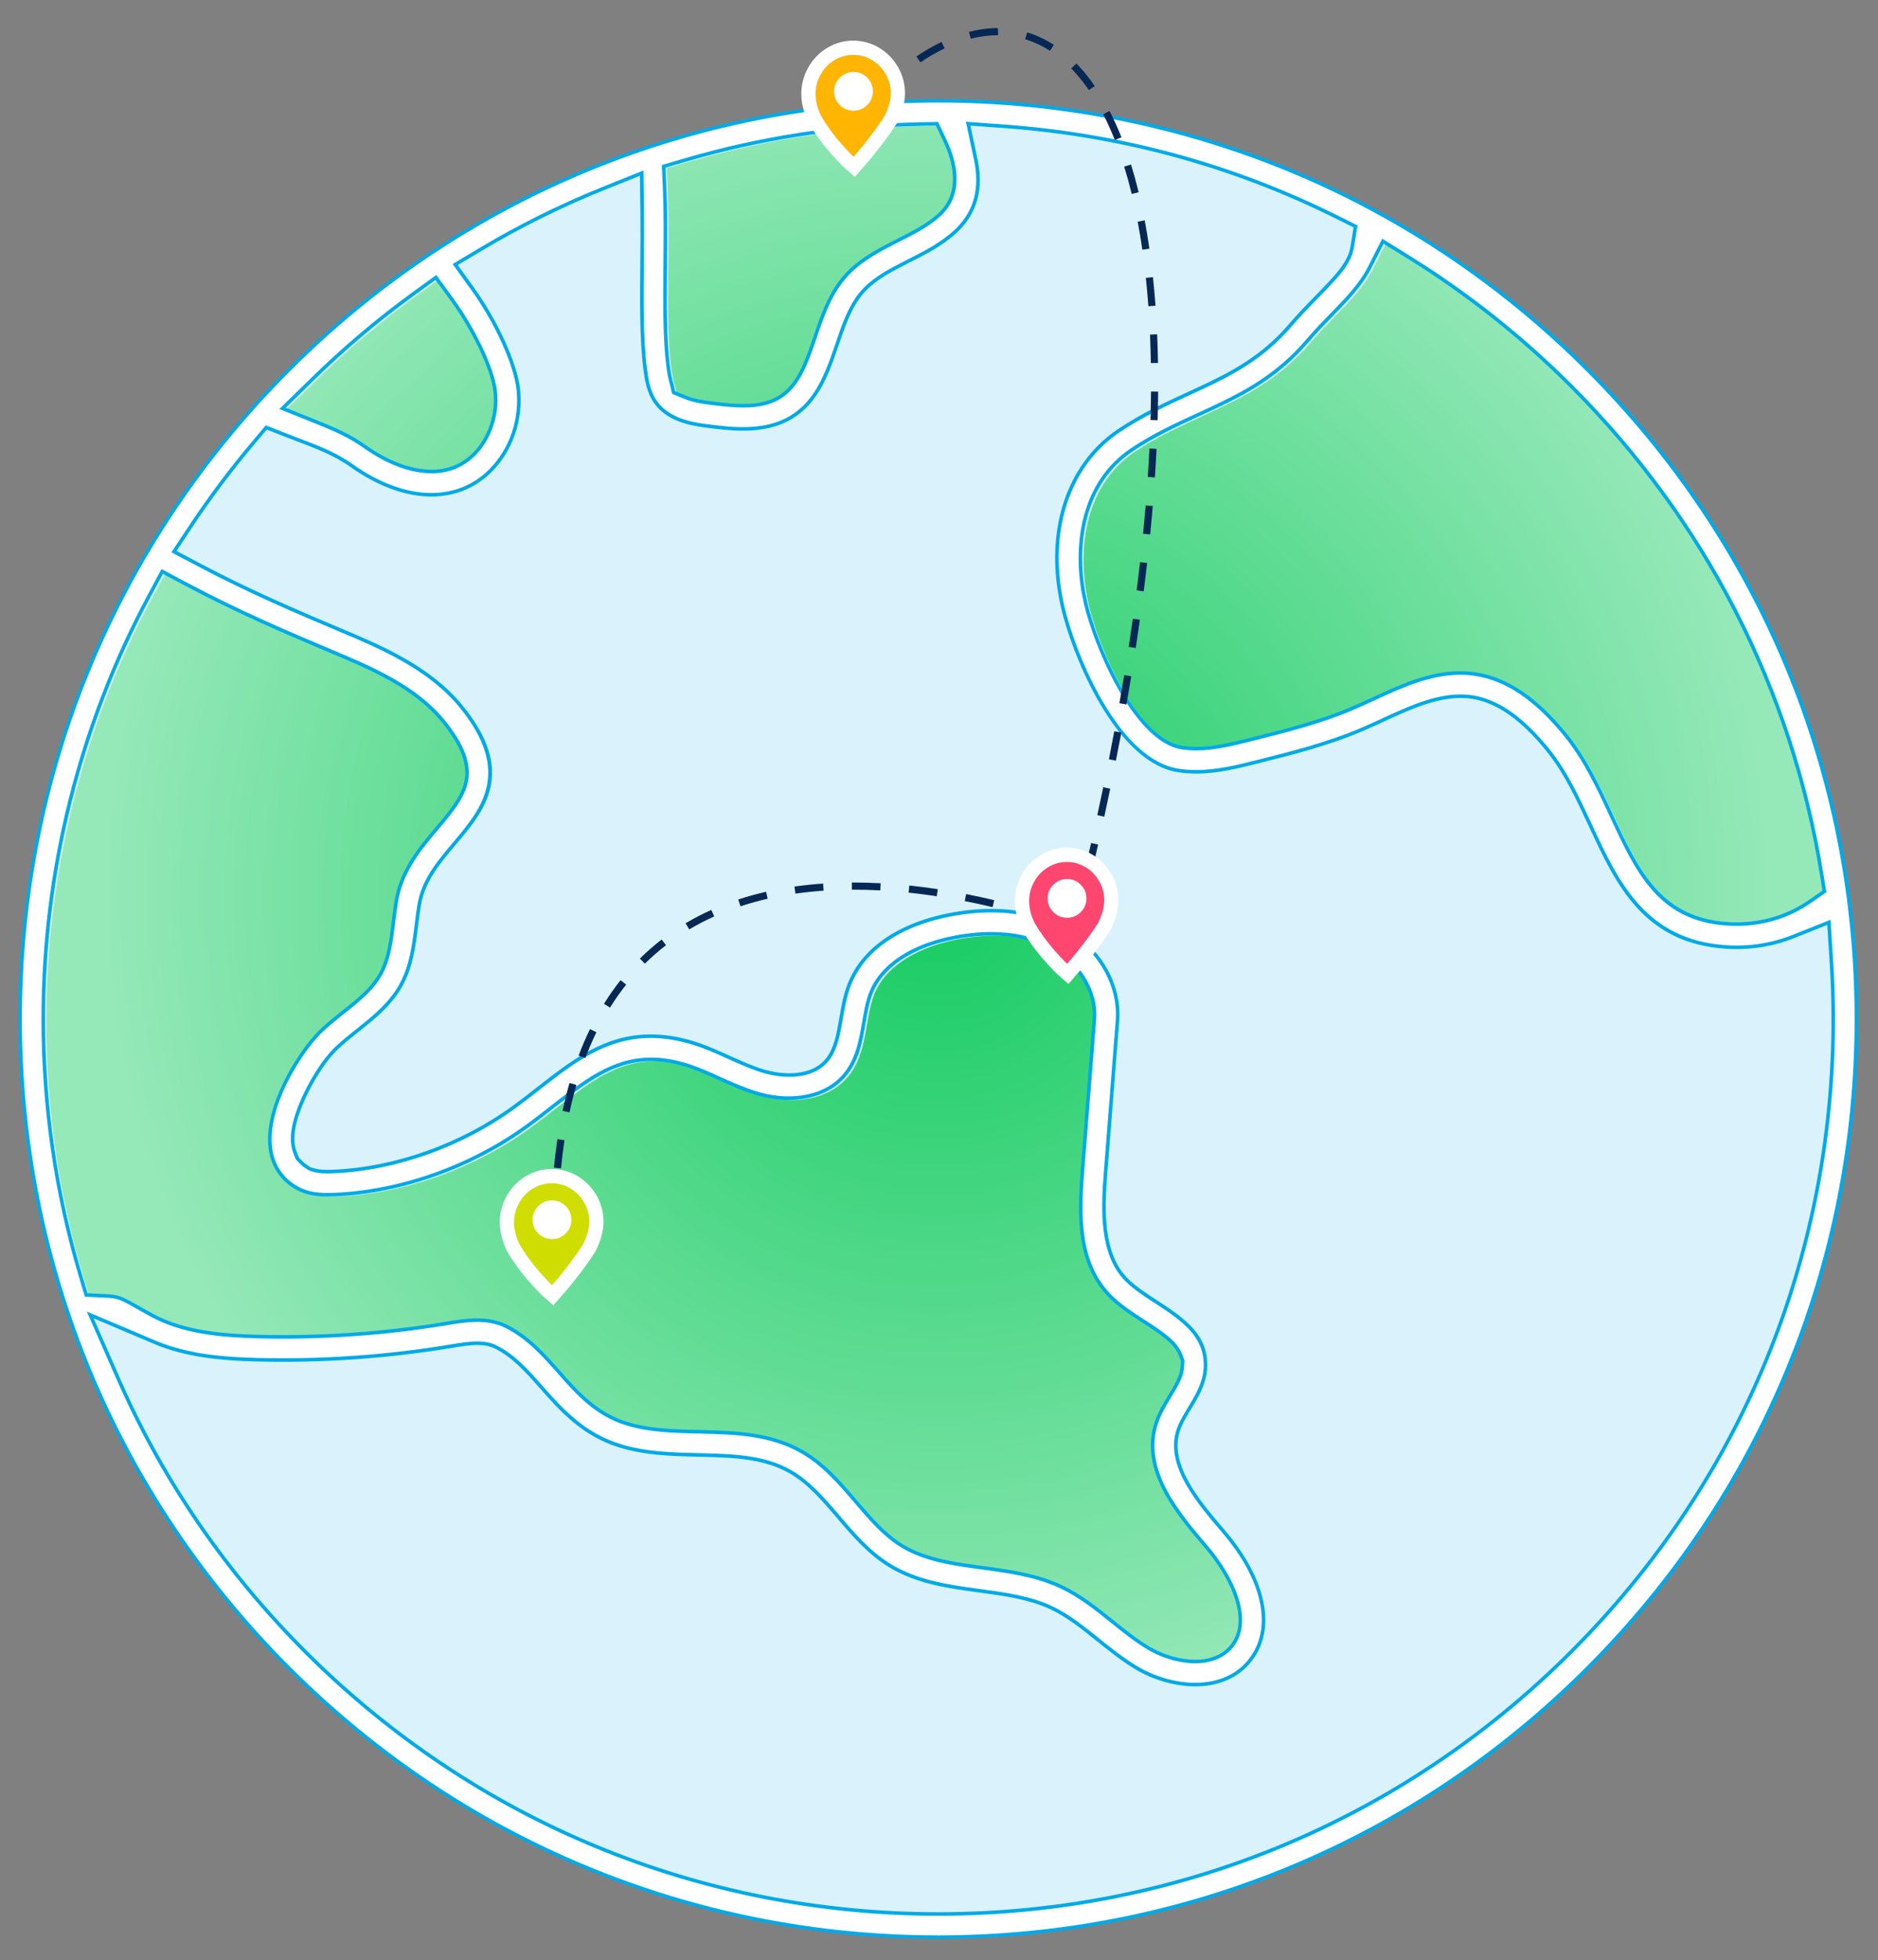 <?xml version="1.0" encoding="utf-8"?>
<!-- Generator: Adobe Illustrator 16.0.4, SVG Export Plug-In . SVG Version: 6.00 Build 0)  -->
<!DOCTYPE svg PUBLIC "-//W3C//DTD SVG 1.1//EN" "http://www.w3.org/Graphics/SVG/1.1/DTD/svg11.dtd">
<svg version="1.1" id="Layer_1" xmlns="http://www.w3.org/2000/svg" xmlns:xlink="http://www.w3.org/1999/xlink" x="0px" y="0px"
	 width="526px" height="549px" viewBox="0 0 526 549" enable-background="new 0 0 526 549" xml:space="preserve">
<rect x="0" y="0" width="526" height="549" fill="#808080" stroke="none"/>
<g>
	<circle fill="#D9F2FB" cx="262.861" cy="285.235" r="254.246"/>
	<g>
		<g>
			<radialGradient id="SVGID_1_" cx="262.434" cy="250.527" r="233.014" gradientUnits="userSpaceOnUse">
				<stop  offset="0" style="stop-color:#15CB61"/>
				<stop  offset="1" style="stop-color:#95E8B8"/>
			</radialGradient>
			<path fill="url(#SVGID_1_)" d="M345.112,462.413c-2.73,2.734-6.835,3.882-11.86,3.312c-3.624-0.41-7.404-1.69-10.636-3.606
				c-3.482-2.063-6.648-4.604-10-7.295l-0.13-0.104c-4.45-3.585-9.032-7.279-14.433-9.812c-6.951-3.262-14.549-4.291-21.896-5.289
				l-0.089-0.012c-7.919-1.064-16.113-2.167-22.672-6.219c-4.871-3.004-8.858-7.674-12.717-12.188l-0.098-0.113
				c-4.424-5.183-8.998-10.54-15.205-14.062c-8.851-5.033-18.898-5.269-28.613-5.5c-7.283-0.174-14.112-0.335-20.47-2.322
				c-8.518-2.656-13.786-8.634-18.88-14.412c-4.282-4.838-8.69-9.818-14.867-12.854c-5.317-2.606-11.229-1.63-16.443-0.771
				c-17.475,2.904-35.3,4.143-52.991,3.688c-10.171-0.264-20.802-1.163-29.633-5.942c-2.06-1.12-3.567-1.978-4.651-2.6
				c-4.341-2.476-5.16-2.683-8.293-2.838l-5.51-0.274l-1.575-5.285c-6.928-23.25-10.446-47.46-10.454-71.955
				c-0.006-41.463,10.246-82.453,29.646-118.54l3.679-6.845l6.858,3.657c13.971,7.455,28.207,13.568,40.456,18.714
				c11.003,4.62,23.475,9.857,31.373,19.535c5.413,6.635,7.458,12.025,6.435,16.959c-0.944,4.522-4.427,8.641-8.111,13
				c-4.663,5.515-9.913,11.726-11.396,20.204c-0.338,1.934-0.584,3.917-0.823,5.834l-0.045,0.351
				c-0.618,5.078-1.263,10.352-3.638,14.581c-0.956,1.704-2.248,3.36-3.948,5.062c-1.938,1.941-4.156,3.7-6.501,5.563
				c-1.881,1.496-4.025,3.204-5.984,5.038c-0.198,0.184-0.377,0.358-0.561,0.541c-5.582,5.587-15.366,20.879-13.813,32.583
				c0.667,5.004,3.345,8.887,7.739,11.221c3.248,1.725,6.883,1.823,10.324,1.675c18.699-0.81,38.453-7.89,54.197-19.423
				c2.275-1.661,4.456-3.365,6.563-5.017l0.153-0.119c11.746-9.184,21.023-16.438,36.754-11.937
				c3.442,0.982,6.803,2.509,10.049,3.983l0.135,0.06c3.506,1.573,6.818,3.059,10.5,4.148c9.582,2.817,18.94,0.976,24.087-4.789
				c3.861-4.336,4.798-9.787,5.705-15.06l0.013-0.084c0.53-3.068,1.032-5.967,2.091-8.538c0.916-2.232,2.34-4.327,4.23-6.218
				c4.249-4.254,10.687-7.338,18.61-8.924c7.216-1.444,17.718-2.213,26.75,2.342c8.232,4.138,13.533,12.568,12.879,20.496
				l-3.34,42.51c-0.986,12.573-1.229,25.606,7.402,34.661c2.786,2.92,6.314,5.194,9.726,7.395l0.045,0.028
				c6.018,3.899,8.992,6.097,10.279,9.383l0.621,1.594l-0.1,1.709c-0.152,2.539-1.436,4.82-3.532,8.28
				c-1.41,2.323-2.866,4.722-3.776,7.489c-4.348,13.222,6.246,25.604,13.98,34.646c7.097,8.295,13.196,20.593,7.051,27.994
				C345.556,461.947,345.34,462.187,345.112,462.413z M511.871,250.189l-4.03,2.799c-6.709,4.666-14.726,6.834-23.183,6.27
				c-18.984-1.262-25.22-14.711-32.44-30.282c-3.596-7.766-7.313-15.791-12.897-22.655c-8.193-10.071-16.388-15.621-25.05-16.965
				c-10.272-1.597-19.643,2.727-28.703,6.911c-2.076,0.956-4,1.843-5.954,2.675c-9.041,3.844-18.409,6.194-28.329,8.683
				l-0.096,0.023c-6.385,1.598-12.988,3.249-19.33,2.245c-11.935-1.901-22.479-24.405-26.321-38.144
				c-3.555-12.744-3.381-30.329,7.761-41.476c1.389-1.389,2.931-2.654,4.578-3.758c6.179-4.133,12.18-6.892,18.533-9.812
				l0.157-0.073c9.635-4.431,18.735-8.617,27.229-17.111c1.141-1.144,2.27-2.361,3.343-3.619c2.398-2.803,4.884-5.346,7.076-7.589
				c3.649-3.746,7.794-7.996,10.167-12.663l3.845-7.559l7.209,4.469c16.416,10.179,31.708,22.306,45.455,36.048
				c37.521,37.503,61.793,84.784,70.195,136.735L511.871,250.189z M221.778,109.731c-0.838,0.839-1.754,1.559-2.721,2.138
				c-4.992,3.008-11.463,2.501-18.785,1.591c-3.379-0.43-5.462-0.874-6.989-1.486l-3.697-1.488l-0.962-3.869
				c-0.27-1.075-0.45-2.378-0.613-3.617l-0.017-0.13c-0.984-7.623-0.888-18.19-0.792-28.409v-0.278
				c0.074-7.743,0.117-14.659-0.162-20.958l-0.269-6.102l5.861-1.722c21.249-6.242,43.331-9.643,65.636-10.109l5.057-0.106
				l2.155,4.576c5.153,10.921,2.296,17.152-1.005,20.456l-0.332,0.324c-3.248,3.026-7.546,5.199-11.698,7.296
				c-4.815,2.444-9.77,4.956-13.719,8.908c-0.502,0.501-0.983,1.022-1.434,1.551c-4.119,4.843-6.163,10.871-8.14,16.698
				C227.199,100.742,225.359,106.149,221.778,109.731z M133.646,127.753c-1.711,1.713-3.655,2.983-5.778,3.775
				c-6.859,2.57-15.933,0.387-24.89-5.99c-4.017-2.851-8.458-4.797-11.878-6.172l-11.079-4.461l8.544-8.347
				c8.793-8.596,18.252-16.587,28.112-23.748l6.294-4.573l4.587,6.286c5.278,7.243,11.292,18.732,12.043,25.761
				C140.281,116.707,137.999,123.398,133.646,127.753z"/>
		</g>
	</g>
	<g>
		<g>
			<g>
				<path fill="#FFFFFF" d="M80.908,103.571C32.35,152.148,5.615,216.734,5.628,285.432c0.011,68.682,26.774,133.251,75.36,181.817
					c48.585,48.563,113.166,75.3,181.854,75.286c68.688-0.015,133.263-26.777,181.824-75.361
					c48.564-48.584,75.299-113.168,75.283-181.857c-0.012-68.688-26.773-133.26-75.358-181.825
					c-17.932-17.924-38.194-33.017-60.223-44.862l-0.983-0.523c-36.739-19.563-78.459-29.901-120.653-29.896
					C194.037,28.23,129.462,54.994,80.908,103.571z M440.08,462.587c-47.34,47.358-110.284,73.448-177.237,73.466
					c-66.96,0.007-129.914-26.058-177.269-73.392c-22.258-22.251-39.891-47.962-52.403-76.423l-7.897-17.967l18.076,7.649
					c9.153,3.875,19.213,4.641,28.722,4.892c18.116,0.46,36.376-0.812,54.269-3.781c5.424-0.908,9.229-1.385,12.458,0.194
					c5.087,2.504,8.872,6.803,12.878,11.354c5.441,6.151,11.593,13.102,21.806,16.287c7.246,2.256,14.529,2.431,22.241,2.615
					c9.35,0.22,18.151,0.427,25.565,4.65c5.215,2.962,9.412,7.879,13.472,12.633l0.035,0.041
					c4.198,4.929,8.531,10.017,14.302,13.574c7.708,4.76,16.582,5.961,25.166,7.125l0.058,0.008
					c6.908,0.932,14.019,1.893,20.078,4.732c4.7,2.211,8.966,5.646,13.092,8.97l0.066,0.053c3.419,2.749,6.956,5.591,10.866,7.911
					c9.27,5.483,22.673,7.023,30.344-0.65c0.374-0.375,0.739-0.775,1.087-1.191c7.3-8.776,4.587-22.71-7.095-36.36
					c-7.111-8.317-15.966-18.665-12.754-28.424c0.689-2.085,1.95-4.153,3.168-6.153c2.123-3.497,4.535-7.477,4.477-12.258
					c-0.101-8.047-5.783-12.337-13.799-17.519c-3.241-2.095-6.293-4.068-8.566-6.445c-6.797-7.129-6.475-19.055-5.638-29.676
					l3.328-42.481c0.889-10.67-5.712-21.438-16.423-26.835c-8.454-4.254-19.155-5.258-30.946-2.9
					c-9.225,1.85-16.798,5.522-21.894,10.619c-2.485,2.486-4.39,5.319-5.669,8.421c-1.336,3.241-1.92,6.661-2.486,9.968
					c-0.793,4.596-1.535,8.912-4.175,11.878c-0.101,0.116-0.246,0.27-0.393,0.419c-4.24,4.243-11.572,4.042-17.019,2.44
					c-3.22-0.941-6.422-2.382-9.516-3.774l-0.338-0.151c-3.625-1.639-7.049-3.186-10.871-4.277
					c-18.906-5.405-30.375,3.563-42.518,13.059c-2.009,1.573-4.284,3.356-6.571,5.029c-14.726,10.783-33.187,17.408-50.642,18.17
					c-2.614,0.119-4.164,0.02-5.515-0.354l-1.106-0.306l-0.938-0.592c-0.24-0.146-0.86-0.536-1.507-1.183l-1.132-1.13l-0.595-1.485
					c-0.968-2.413-1.761-6.686,2.482-15.883c1.17-2.54,4.375-8.927,8.813-13.368c0.168-0.167,0.336-0.331,0.502-0.488
					c1.726-1.611,3.562-3.076,5.506-4.628l0.115-0.09c2.394-1.907,4.854-3.863,7.057-6.068c2.117-2.118,3.752-4.228,5.002-6.447
					c3.002-5.346,3.725-11.262,4.424-16.986c0.259-2.095,0.496-3.978,0.816-5.831c1.183-6.76,5.433-11.788,9.928-17.109
					c7.88-9.314,16.808-19.866,1.787-38.284c-8.921-10.928-22.76-16.744-33.885-21.417c-11.796-4.956-25.508-10.834-38.931-17.922
					l-7.615-4.021l4.755-7.18c5.312-8.016,11.199-15.863,17.498-23.325l3.609-4.273l5.203,2.047c1.058,0.416,2.114,0.82,3.158,1.22
					l0.425,0.162c5.118,1.935,10.442,3.946,14.966,7.164c10.905,7.746,21.89,10.15,30.93,6.768c3.002-1.126,5.735-2.904,8.115-5.288
					c5.771-5.772,8.682-14.266,7.786-22.718c-0.753-7.049-6.103-18.865-12.726-28.089l-4.95-6.899l7.294-4.345
					c10.968-6.535,22.537-12.259,34.38-17.017l10.562-4.242l0.137,11.38c0.056,4.397,0.013,9.066-0.034,13.58v0.152
					c-0.099,10.53-0.204,21.418,0.846,29.544c0.377,2.951,0.843,6.612,3.065,9.667c3.783,5.195,10.976,6.086,14.841,6.565
					c6.589,0.819,15.603,1.939,22.948-2.469c1.443-0.869,2.733-1.88,3.947-3.093c4.644-4.646,6.917-11.338,8.922-17.239
					c1.871-5.502,3.636-10.695,6.938-14.58c0.338-0.4,0.709-0.801,1.099-1.19c3.216-3.219,7.476-5.378,11.982-7.666l0.074-0.036
					c4.556-2.306,9.259-4.685,13.18-8.331c0.208-0.196,0.408-0.388,0.601-0.582c5.007-5.008,6.702-11.537,5.037-19.403
					l-2.146-10.147l10.347,0.758c32.655,2.396,63.951,10.963,93.022,25.462l5.131,2.559l-0.912,5.661
					c-0.746,4.608-4.06,8.011-10.078,14.188c-2.268,2.324-4.837,4.958-7.352,7.891c-0.932,1.086-1.909,2.144-2.907,3.142
					c-7.799,7.803-16.403,11.759-25.517,15.946c-6.33,2.91-12.875,5.916-19.514,10.356c-1.968,1.312-3.81,2.825-5.48,4.497
					c-11.196,11.201-14.749,29.096-9.501,47.871c3.82,13.685,15.333,40.236,31.546,42.807c7.689,1.219,15.287-0.689,21.992-2.372
					c9.734-2.441,19.799-4.966,29.323-9.017c2.122-0.902,4.269-1.889,6.115-2.743c8.212-3.785,16.69-7.692,25.007-6.402
					c6.994,1.083,13.866,5.879,21.009,14.656c5.038,6.192,8.42,13.469,11.999,21.173l0.05,0.109
					c7.418,15.991,15.079,32.517,37.898,34.03c6.589,0.443,12.953-0.536,18.919-2.913l9.973-3.972l0.691,10.714
					c0.359,5.565,0.539,11.048,0.539,16.294C513.478,352.275,487.416,415.229,440.08,462.587z M344.229,461.885
					c-2.732,2.736-6.835,3.882-11.862,3.312c-3.624-0.41-7.402-1.69-10.634-3.606c-3.484-2.063-6.65-4.604-10.003-7.295
					l-0.131-0.104c-4.447-3.585-9.03-7.279-14.433-9.812c-6.948-3.26-14.549-4.291-21.896-5.288l-0.084-0.013
					c-7.92-1.064-16.116-2.167-22.672-6.22c-4.872-3.002-8.86-7.673-12.722-12.188l-0.096-0.113
					c-4.423-5.182-8.996-10.541-15.204-14.062c-8.851-5.033-18.898-5.271-28.617-5.5c-7.279-0.172-14.108-0.336-20.466-2.322
					c-8.52-2.657-13.786-8.633-18.879-14.412c-4.283-4.838-8.69-9.816-14.868-12.853c-5.317-2.606-11.229-1.632-16.443-0.771
					c-17.475,2.902-35.3,4.142-52.991,3.685c-10.169-0.261-20.798-1.162-29.633-5.938c-2.06-1.123-3.566-1.979-4.653-2.602
					c-4.336-2.477-5.158-2.681-8.29-2.838l-5.511-0.274l-1.575-5.285c-6.927-23.248-10.445-47.458-10.453-71.954
					c-0.007-41.463,10.245-82.454,29.646-118.54l3.68-6.844l6.857,3.657c13.971,7.452,28.206,13.566,40.457,18.712
					c11.002,4.622,23.473,9.858,31.372,19.537c5.415,6.634,7.459,12.023,6.435,16.958c-0.947,4.523-4.43,8.641-8.11,13.001
					c-4.663,5.514-9.914,11.725-11.397,20.202c-0.336,1.935-0.584,3.917-0.821,5.837l-0.045,0.349
					c-0.62,5.078-1.265,10.351-3.641,14.582c-0.955,1.702-2.245,3.36-3.946,5.062c-1.942,1.94-4.155,3.699-6.502,5.562
					c-1.883,1.497-4.024,3.204-5.981,5.039c-0.199,0.185-0.379,0.358-0.562,0.541c-5.583,5.586-15.369,20.879-13.817,32.583
					c0.673,5.004,3.349,8.887,7.744,11.22c3.247,1.726,6.881,1.824,10.324,1.677c18.694-0.811,38.45-7.891,54.197-19.425
					c2.274-1.657,4.454-3.365,6.562-5.015l0.152-0.12c11.745-9.185,21.024-16.437,36.754-11.937
					c3.444,0.98,6.804,2.508,10.053,3.985l0.131,0.059c3.507,1.572,6.819,3.058,10.501,4.146c9.583,2.818,18.941,0.976,24.088-4.788
					c3.86-4.335,4.799-9.787,5.703-15.059l0.015-0.085c0.529-3.069,1.03-5.967,2.091-8.538c0.916-2.232,2.339-4.327,4.229-6.217
					c4.253-4.254,10.688-7.34,18.61-8.923c7.216-1.447,17.719-2.215,26.749,2.341c8.234,4.137,13.533,12.566,12.884,20.495
					l-3.344,42.511c-0.986,12.572-1.229,25.605,7.405,34.66c2.783,2.921,6.312,5.195,9.725,7.394l0.043,0.029
					c6.018,3.899,8.995,6.097,10.277,9.383l0.624,1.595l-0.103,1.708c-0.15,2.538-1.435,4.823-3.53,8.28
					c-1.41,2.322-2.863,4.722-3.778,7.49c-4.345,13.22,6.249,25.604,13.983,34.646c7.097,8.294,13.195,20.593,7.051,27.993
					C344.672,461.42,344.454,461.658,344.229,461.885z M510.984,249.659l-4.03,2.802c-6.707,4.665-14.725,6.833-23.179,6.269
					c-18.987-1.261-25.226-14.709-32.443-30.28c-3.597-7.767-7.312-15.792-12.896-22.656c-8.196-10.072-16.389-15.621-25.05-16.965
					c-10.275-1.598-19.644,2.729-28.705,6.911c-2.074,0.957-3.999,1.843-5.953,2.676c-9.041,3.844-18.409,6.193-28.328,8.682
					l-0.097,0.025c-6.385,1.597-12.988,3.249-19.331,2.245c-11.935-1.9-22.478-24.404-26.32-38.144
					c-3.556-12.744-3.382-30.327,7.761-41.475c1.389-1.389,2.931-2.654,4.58-3.757c6.177-4.134,12.176-6.893,18.532-9.815
					l0.154-0.07c9.638-4.432,18.739-8.618,27.23-17.11c1.141-1.146,2.269-2.363,3.341-3.62c2.401-2.803,4.886-5.347,7.079-7.59
					c3.647-3.744,7.793-7.995,10.165-12.661l3.848-7.561l7.208,4.471c16.415,10.179,31.707,22.305,45.454,36.047
					c37.519,37.502,61.791,84.784,70.195,136.735L510.984,249.659z M220.893,109.203c-0.837,0.84-1.754,1.56-2.721,2.138
					c-4.993,3.008-11.461,2.501-18.785,1.59c-3.378-0.429-5.463-0.873-6.99-1.486l-3.699-1.488l-0.959-3.868
					c-0.269-1.077-0.451-2.378-0.612-3.619l-0.019-0.13c-0.981-7.622-0.885-18.189-0.794-28.408l0.001-0.278
					c0.076-7.744,0.119-14.66-0.16-20.958l-0.267-6.103l5.859-1.721c21.252-6.242,43.331-9.643,65.634-10.11l5.057-0.106
					l2.157,4.576c5.15,10.921,2.298,17.152-1.008,20.455l-0.328,0.325c-3.249,3.027-7.547,5.198-11.699,7.297
					c-4.816,2.443-9.769,4.955-13.72,8.907c-0.501,0.5-0.982,1.021-1.432,1.55c-4.118,4.846-6.163,10.871-8.14,16.7
					C226.313,100.214,224.474,105.62,220.893,109.203z M132.76,127.225c-1.711,1.713-3.656,2.983-5.777,3.775
					c-6.857,2.569-15.932,0.387-24.889-5.989c-4.019-2.853-8.461-4.798-11.879-6.174l-11.078-4.46l8.542-8.348
					c8.794-8.597,18.254-16.586,28.113-23.747l6.295-4.572l4.586,6.287c5.279,7.241,11.295,18.729,12.042,25.76
					C139.396,116.178,137.113,122.87,132.76,127.225z"/>
				<path fill="#00AAE7" d="M262.842,543.035h-0.053c-68.802-0.003-133.492-26.792-182.154-75.433
					C31.954,418.941,5.139,354.245,5.128,285.432C5.115,216.6,31.902,151.889,80.555,103.218
					c48.647-48.672,113.346-75.487,182.177-75.507c42.298,0,84.088,10.358,120.889,29.954l0.983,0.523
					c22.076,11.871,42.378,26.994,60.341,44.95c48.679,48.658,75.493,113.357,75.505,182.178
					c0.016,68.823-26.772,133.534-75.43,182.211C396.365,516.204,331.666,543.021,262.842,543.035z M262.768,28.711
					c-68.6,0.02-133.047,26.731-181.506,75.214C32.798,152.407,6.115,216.867,6.128,285.432
					c0.011,68.547,26.722,132.991,75.214,181.464c48.473,48.452,112.913,75.137,181.447,75.14v0.5l0.053-0.5
					c68.557-0.015,133.005-26.727,181.471-75.215c48.468-48.488,75.152-112.947,75.137-181.504
					c-0.012-68.554-26.723-133.001-75.212-181.471c-17.895-17.887-38.116-32.951-60.105-44.775l-0.982-0.522
					C346.493,39.028,304.865,28.711,262.768,28.711z M262.843,536.553c-67.108,0-130.18-26.116-177.622-73.538
					c-22.306-22.3-39.972-48.062-52.507-76.575l-8.404-19.119l19.235,8.14c9.075,3.843,19.08,4.604,28.54,4.853
					c18.045,0.459,36.35-0.817,54.173-3.774c2.66-0.445,5.233-0.846,7.471-0.846c2.096,0,3.776,0.345,5.289,1.084
					c5.18,2.55,8.995,6.885,13.034,11.474c5.387,6.09,11.495,12.994,21.579,16.14c7.181,2.235,14.43,2.409,22.104,2.593
					c9.399,0.221,18.277,0.43,25.801,4.716c5.288,3.003,9.512,7.95,13.598,12.734c4.214,4.947,8.524,10.008,14.226,13.522
					c7.614,4.701,16.43,5.897,24.956,7.054c6.999,0.943,14.161,1.909,20.296,4.784c4.756,2.237,9.045,5.692,13.193,9.033
					c3.467,2.787,6.984,5.615,10.874,7.924c4.882,2.888,10.738,4.544,16.066,4.544c5.596,0,10.321-1.77,13.669-5.118
					c0.362-0.363,0.718-0.754,1.057-1.158c7.136-8.58,4.419-22.265-7.091-35.715c-7.201-8.423-16.146-18.886-12.849-28.905
					c0.705-2.135,1.977-4.223,3.206-6.242c2.101-3.459,4.47-7.362,4.413-12.007c-0.098-7.797-5.686-12.008-13.57-17.104
					c-3.26-2.106-6.339-4.097-8.656-6.52c-6.94-7.28-6.62-19.334-5.774-30.061l3.328-42.481c0.87-10.455-5.62-21.043-16.149-26.349
					c-5.396-2.715-11.688-4.092-18.702-4.092c-3.812,0-7.822,0.416-11.922,1.235c-9.129,1.831-16.611,5.456-21.638,10.482
					c-2.434,2.435-4.304,5.213-5.56,8.258c-1.312,3.183-1.892,6.566-2.452,9.839c-0.809,4.689-1.566,9.08-4.298,12.148
					c-0.102,0.118-0.255,0.279-0.409,0.438c-2.384,2.386-5.936,3.645-10.274,3.645c-2.346,0-4.851-0.372-7.243-1.075
					c-3.259-0.952-6.472-2.399-9.58-3.798l-0.337-0.151c-3.606-1.63-7.012-3.17-10.804-4.253c-3.743-1.069-7.383-1.612-10.82-1.612
					c-12.601,0-21.659,7.083-31.249,14.582c-2.054,1.608-4.315,3.379-6.587,5.041c-14.807,10.843-33.364,17.5-50.915,18.267
					c-2.635,0.118-4.244,0.022-5.67-0.373l-1.24-0.364l-0.938-0.592c-0.578-0.353-1.116-0.775-1.593-1.252l-1.243-1.298
					l-0.595-1.485c-1.001-2.497-1.833-6.902,2.493-16.277c1.18-2.562,4.41-9.006,8.914-13.513c0.172-0.171,0.343-0.338,0.512-0.498
					c1.739-1.624,3.58-3.093,5.528-4.647l0.129-0.102c2.421-1.929,4.852-3.865,7.01-6.027c2.081-2.082,3.69-4.155,4.92-6.339
					c2.953-5.26,3.67-11.127,4.363-16.802c0.273-2.207,0.506-4.039,0.82-5.855c1.206-6.891,5.493-11.966,10.031-17.339
					c7.76-9.173,16.546-19.558,1.789-37.653c-8.844-10.834-22.621-16.622-33.691-21.272c-11.82-4.966-25.554-10.856-38.97-17.941
					l-8.104-4.279l5.06-7.64c5.32-8.028,11.219-15.892,17.533-23.372l3.841-4.547l5.537,2.178c0.979,0.385,1.957,0.759,2.924,1.13
					l0.654,0.25c5.168,1.954,10.504,3.971,15.078,7.224c7.524,5.344,15.188,8.169,22.165,8.169c2.914,0,5.706-0.492,8.299-1.462
					c2.941-1.103,5.611-2.843,7.937-5.173c5.666-5.667,8.523-14.007,7.643-22.312c-0.746-6.979-6.059-18.692-12.635-27.851
					l-5.268-7.341l7.762-4.624c10.982-6.543,22.573-12.28,34.449-17.051l11.239-4.514l0.146,12.11
					c0.054,4.288,0.015,8.876-0.034,13.591l-0.001,0.248c-0.098,10.478-0.2,21.312,0.843,29.379c0.37,2.896,0.829,6.489,2.974,9.437
					c3.655,5.02,10.708,5.894,14.498,6.364c2.853,0.354,6.085,0.756,9.459,0.756c5.322,0,9.63-1.033,13.171-3.157
					c1.406-0.846,2.666-1.833,3.851-3.018c4.561-4.563,6.814-11.194,8.801-17.045c1.89-5.556,3.669-10.791,7.031-14.744
					c0.341-0.404,0.72-0.815,1.126-1.22c3.266-3.269,7.549-5.443,12.084-7.745l0.1-0.049c4.525-2.291,9.197-4.655,13.064-8.251
					c0.201-0.19,0.397-0.377,0.586-0.567c4.882-4.884,6.531-11.258,4.903-18.948l-2.284-10.798l11.01,0.807
					c32.721,2.401,64.08,10.985,93.21,25.514l5.459,2.723l-0.97,6.024c-0.772,4.766-4.126,8.208-10.214,14.458
					c-2.262,2.317-4.824,4.944-7.33,7.867c-0.944,1.1-1.931,2.167-2.934,3.17c-7.868,7.873-16.511,11.843-25.661,16.046
					c-6.332,2.911-12.849,5.906-19.444,10.318c-1.936,1.291-3.754,2.783-5.405,4.435c-11.067,11.072-14.571,28.786-9.373,47.382
					c3.79,13.575,15.176,39.916,31.143,42.448c1.591,0.252,3.272,0.38,5,0.38c5.861,0,11.663-1.456,16.782-2.741
					c9.725-2.439,19.77-4.958,29.26-8.995c2.07-0.88,4.149-1.834,6.101-2.737c7.147-3.294,14.537-6.7,21.888-6.7
					c1.159,0,2.306,0.087,3.405,0.257c7.121,1.103,14.095,5.955,21.32,14.835c5.081,6.244,8.474,13.547,12.064,21.278l0.052,0.111
					c7.355,15.857,14.958,32.246,37.477,33.739c6.504,0.438,12.82-0.536,18.7-2.878l10.612-4.227L513.427,269
					c0.358,5.55,0.54,11.043,0.54,16.326c0.011,67.084-26.104,130.162-73.533,177.614C393,510.393,329.931,536.535,262.843,536.553z
					 M26.238,369.223l7.391,16.814c12.485,28.398,30.081,54.06,52.299,76.271c47.253,47.232,110.074,73.245,176.889,73.245
					c66.847-0.018,129.665-26.057,176.91-73.319c47.24-47.263,73.251-110.09,73.24-176.907c0-5.262-0.181-10.733-0.538-16.262
					l-0.647-10.027l-9.333,3.717c-6.019,2.399-12.492,3.394-19.137,2.948c-23.11-1.533-30.84-18.195-38.314-34.309l-0.056-0.121
					c-3.562-7.67-6.93-14.918-11.932-21.066c-7.062-8.679-13.833-13.415-20.697-14.478c-1.051-0.163-2.145-0.246-3.253-0.246
					c-7.131,0-14.42,3.359-21.469,6.608c-1.958,0.905-4.045,1.863-6.129,2.749c-9.562,4.067-19.646,6.596-29.396,9.042
					c-5.186,1.301-11.051,2.773-17.036,2.773c-1.779,0-3.515-0.132-5.156-0.393c-16.469-2.611-28.1-29.377-31.949-43.166
					c-5.297-18.949-1.697-37.027,9.629-48.358c1.698-1.698,3.567-3.232,5.557-4.559c6.661-4.456,13.215-7.468,19.554-10.381
					c9.095-4.179,17.659-8.113,25.4-15.858c0.984-0.985,1.954-2.033,2.881-3.114c2.527-2.948,5.103-5.586,7.374-7.915
					c5.945-6.104,9.221-9.465,9.942-13.919l0.854-5.298l-4.802-2.395c-29.013-14.47-60.247-23.02-92.836-25.411l-9.684-0.709
					l2.009,9.496c1.702,8.042-0.038,14.724-5.173,19.86c-0.194,0.197-0.398,0.392-0.611,0.592c-3.973,3.694-8.709,6.092-13.289,8.41
					l-0.333-0.394l0.226,0.446c-4.462,2.265-8.676,4.404-11.83,7.561c-0.387,0.386-0.747,0.775-1.07,1.159
					c-3.239,3.811-4.989,8.957-6.842,14.406c-2.027,5.968-4.32,12.716-9.046,17.444c-1.244,1.243-2.566,2.279-4.043,3.167
					c-3.701,2.221-8.178,3.3-13.686,3.3c-3.436,0-6.701-0.406-9.582-0.764c-3.94-0.488-11.273-1.397-15.184-6.767
					c-2.296-3.155-2.773-6.889-3.156-9.889c-1.052-8.144-0.951-19.013-0.852-29.525l0.001-0.244
					c0.049-4.714,0.088-9.296,0.034-13.574l-0.128-10.65l-9.884,3.969c-11.829,4.752-23.373,10.465-34.311,16.982l-6.826,4.066
					l4.633,6.457c6.665,9.283,12.055,21.196,12.816,28.328c0.912,8.602-2.053,17.247-7.93,23.125
					c-2.427,2.431-5.217,4.249-8.293,5.402c-2.707,1.012-5.617,1.526-8.65,1.526c-7.185,0-15.05-2.889-22.745-8.354
					c-4.469-3.178-9.743-5.172-14.844-7.1l-0.666-0.254c-0.971-0.372-1.951-0.747-2.933-1.133l-4.869-1.916l-3.378,4
					c-6.289,7.45-12.165,15.283-17.463,23.279l-4.45,6.719l7.127,3.763c13.38,7.065,27.09,12.946,38.891,17.903
					c11.172,4.693,25.076,10.534,34.078,21.562c15.283,18.739,6.211,29.461-1.792,38.922c-4.457,5.276-8.659,10.251-9.818,16.874
					c-0.31,1.794-0.542,3.614-0.813,5.807c-0.705,5.771-1.434,11.737-4.484,17.17c-1.275,2.265-2.938,4.408-5.084,6.556
					c-2.199,2.202-4.651,4.156-7.023,6.046l-0.195,0.153c-1.938,1.547-3.764,3.004-5.472,4.599
					c-0.161,0.152-0.326,0.313-0.491,0.478c-4.389,4.392-7.555,10.71-8.712,13.223c-4.164,9.025-3.405,13.162-2.473,15.487
					l0.557,1.391l1.059,1.058c0.421,0.421,0.897,0.794,1.414,1.109l0.882,0.557l1.035,0.285c1.33,0.369,2.829,0.451,5.358,0.338
					c17.36-0.758,35.718-7.346,50.369-18.074c2.259-1.652,4.513-3.418,6.501-4.976c9.79-7.655,18.979-14.841,31.925-14.841
					c3.53,0,7.263,0.556,11.095,1.651c3.862,1.104,7.3,2.657,10.939,4.302l0.336,0.151c3.077,1.385,6.259,2.817,9.451,3.751
					c2.303,0.677,4.709,1.034,6.961,1.034c2.836,0,6.797-0.581,9.563-3.349c0.135-0.138,0.273-0.283,0.368-0.393
					c2.546-2.86,3.28-7.114,4.057-11.618c0.577-3.366,1.166-6.806,2.52-10.091c1.307-3.168,3.25-6.056,5.778-8.584
					c5.166-5.167,12.825-8.886,22.148-10.756c4.164-0.833,8.241-1.254,12.118-1.254c7.171,0,13.614,1.413,19.151,4.198
					c10.891,5.488,17.601,16.468,16.696,27.323l-3.328,42.479c-0.828,10.512-1.154,22.311,5.502,29.292
					c2.235,2.337,5.267,4.296,8.476,6.37c8.148,5.268,13.924,9.637,14.027,17.933c0.061,4.931-2.389,8.964-4.549,12.523
					c-1.21,1.986-2.451,4.025-3.121,6.051c-3.122,9.484,5.621,19.71,12.646,27.926c11.862,13.861,14.582,28.041,7.113,37.021
					c-0.358,0.429-0.734,0.841-1.118,1.226c-3.539,3.54-8.51,5.411-14.376,5.411c-5.502,0-11.544-1.707-16.576-4.684
					c-3.951-2.346-7.496-5.195-10.925-7.952c-4.169-3.357-8.411-6.774-13.058-8.96c-5.996-2.81-13.08-3.765-19.932-4.689
					c-8.703-1.18-17.626-2.39-25.42-7.202c-5.835-3.599-10.198-8.719-14.416-13.672c-4.075-4.771-8.241-9.65-13.377-12.567
					c-7.305-4.161-16.061-4.367-25.33-4.585c-7.747-0.186-15.063-0.36-22.378-2.638c-10.351-3.229-16.557-10.244-22.032-16.434
					c-3.972-4.513-7.723-8.775-12.724-11.237c-1.369-0.669-2.91-0.981-4.848-0.981c-2.161,0-4.689,0.394-7.307,0.832
					c-17.887,2.968-36.255,4.245-54.364,3.788c-9.559-0.252-19.675-1.024-28.904-4.931L26.238,369.223z M334.806,465.84
					c-0.804,0-1.644-0.049-2.496-0.146c-3.695-0.419-7.543-1.723-10.832-3.674c-3.514-2.08-6.692-4.632-10.058-7.332l-0.133-0.106
					c-4.419-3.562-8.985-7.243-14.333-9.749c-6.879-3.228-14.438-4.253-21.75-5.245c-8.06-1.085-16.305-2.193-22.954-6.304
					c-4.924-3.033-8.931-7.718-12.805-12.248l-0.131-0.155c-4.397-5.151-8.94-10.474-15.069-13.95
					c-8.742-4.971-18.727-5.207-28.382-5.435c-7.287-0.172-14.169-0.335-20.603-2.345c-8.654-2.699-13.967-8.729-19.105-14.559
					c-4.241-4.791-8.625-9.743-14.714-12.735c-2.245-1.1-4.795-1.635-7.796-1.635c-2.838,0-5.637,0.462-8.345,0.909
					c-17.464,2.9-35.395,4.148-53.085,3.691c-10.23-0.263-20.928-1.171-29.858-5.999c-2.065-1.126-3.575-1.983-4.664-2.607
					c-4.263-2.435-4.987-2.617-8.066-2.772l-5.864-0.292l-1.676-5.624c-6.942-23.3-10.466-47.557-10.474-72.097
					c-0.007-41.544,10.265-82.616,29.705-118.777l3.916-7.283l7.297,3.892c13.973,7.454,28.188,13.557,40.416,18.692
					c11.062,4.646,23.589,9.909,31.565,19.682c5.518,6.759,7.595,12.28,6.537,17.375c-0.972,4.638-4.48,8.795-8.196,13.196
					c-4.628,5.473-9.849,11.646-11.309,19.992c-0.345,1.985-0.607,4.107-0.818,5.812l-0.045,0.352
					c-0.627,5.133-1.276,10.444-3.701,14.763c-0.982,1.75-2.3,3.441-4.029,5.17c-1.975,1.974-4.195,3.734-6.544,5.6
					c-1.773,1.409-3.979,3.164-5.951,5.012c-0.197,0.183-0.372,0.353-0.552,0.531c-5.522,5.524-15.203,20.632-13.674,32.163
					c0.651,4.841,3.239,8.591,7.483,10.844c2.168,1.152,4.657,1.666,8.069,1.666c0.671,0,1.338-0.02,2-0.047
					c18.6-0.807,38.254-7.852,53.923-19.329c2.232-1.626,4.375-3.304,6.447-4.926l0.252-0.198
					c9.206-7.199,17.155-13.415,27.931-13.415c2.967,0,6,0.455,9.271,1.391c3.482,0.991,6.857,2.526,10.122,4.011l0.128,0.058
					c3.495,1.566,6.791,3.044,10.438,4.123c2.885,0.849,5.774,1.278,8.586,1.278c6.256,0,11.578-2.103,14.987-5.92
					c3.769-4.232,4.691-9.609,5.583-14.811c0.548-3.179,1.052-6.101,2.136-8.729c0.943-2.299,2.403-4.445,4.338-6.38
					c4.324-4.325,10.848-7.458,18.866-9.06c3.739-0.75,7.397-1.13,10.872-1.13c6.126,0,11.576,1.183,16.2,3.515
					c8.412,4.226,13.822,12.854,13.156,20.982l-3.344,42.509c-0.978,12.461-1.221,25.372,7.27,34.276
					c2.747,2.883,6.247,5.138,9.633,7.318c6.155,3.989,9.181,6.229,10.516,9.65l0.664,1.696l-0.109,1.818
					c-0.157,2.654-1.466,4.985-3.602,8.509c-1.392,2.291-2.829,4.66-3.731,7.389c-4.256,12.95,6.23,25.21,13.888,34.162
					c7.22,8.438,13.399,21,7.057,28.639c-0.212,0.257-0.44,0.507-0.677,0.744C342.229,464.594,338.849,465.84,334.806,465.84z
					 M133.645,369.223c3.157,0,5.852,0.568,8.237,1.737c6.266,3.079,10.716,8.106,15.02,12.968
					c5.05,5.73,10.269,11.653,18.656,14.269c6.3,1.969,13.114,2.13,20.329,2.3c9.78,0.231,19.893,0.47,28.853,5.565
					c6.282,3.563,10.882,8.953,15.332,14.166l0.103,0.122c3.856,4.508,7.811,9.132,12.602,12.084
					c6.468,3.998,14.606,5.092,22.476,6.15c7.473,1.015,15.109,2.051,22.126,5.343c5.457,2.559,10.072,6.278,14.534,9.875
					l0.129,0.104c3.342,2.681,6.493,5.211,9.946,7.255c3.171,1.881,6.876,3.138,10.436,3.54c4.833,0.55,8.852-0.565,11.452-3.169
					c0.214-0.215,0.421-0.441,0.614-0.676c5.946-7.161-0.079-19.209-7.045-27.35c-7.812-9.134-18.511-21.641-14.078-35.127
					c0.938-2.837,2.405-5.255,3.825-7.594c2.057-3.392,3.315-5.626,3.459-8.05l0.096-1.599l-0.584-1.492
					c-1.229-3.15-4.156-5.305-10.083-9.146c-3.478-2.241-7.029-4.528-9.858-7.498c-8.774-9.202-8.537-22.357-7.541-35.044
					l3.344-42.511c0.633-7.733-4.553-15.961-12.61-20.009c-4.483-2.262-9.782-3.409-15.75-3.409c-3.408,0-7.001,0.374-10.676,1.111
					c-7.825,1.563-14.172,4.602-18.355,8.786c-1.841,1.84-3.228,3.877-4.121,6.053c-1.042,2.527-1.537,5.396-2.061,8.434
					c-0.931,5.424-1.877,10.945-5.837,15.391c-3.602,4.034-9.189,6.255-15.734,6.255c-2.907,0-5.891-0.443-8.869-1.319
					c-3.713-1.098-7.039-2.589-10.56-4.168l-0.135-0.061c-3.234-1.471-6.575-2.989-9.985-3.961
					c-3.181-0.909-6.123-1.352-8.996-1.352c-10.431,0-18.254,6.118-27.313,13.201l-0.254,0.2c-2.079,1.627-4.229,3.31-6.474,4.945
					c-15.824,11.59-35.678,18.705-54.47,19.521c-0.675,0.028-1.357,0.048-2.042,0.048c-2.225,0-5.53-0.185-8.538-1.783
					c-4.541-2.41-7.309-6.42-8.005-11.595c-1.575-11.877,8.315-27.355,13.959-33.003c0.189-0.188,0.373-0.365,0.576-0.555
					c1.999-1.874,4.223-3.643,6.01-5.063c2.327-1.847,4.525-3.591,6.459-5.523c1.663-1.663,2.927-3.283,3.864-4.953
					c2.328-4.146,2.965-9.357,3.581-14.397l0.045-0.353c0.212-1.713,0.476-3.849,0.825-5.858c1.507-8.613,6.82-14.896,11.508-20.439
					c3.653-4.328,7.083-8.391,8.003-12.781c0.991-4.776-1.021-10.031-6.333-16.539c-7.819-9.579-20.225-14.791-31.17-19.388
					c-12.256-5.148-26.497-11.262-40.507-18.736l-6.417-3.422l-3.444,6.405c-19.362,36.015-29.593,76.924-29.586,118.303
					c0.008,24.443,3.518,48.604,10.432,71.812l1.475,4.946l5.157,0.257c3.193,0.16,4.113,0.39,8.513,2.902
					c1.085,0.621,2.589,1.477,4.645,2.597c8.744,4.728,19.301,5.619,29.406,5.878c17.634,0.457,35.496-0.787,52.896-3.678
					C127.884,369.691,130.725,369.223,133.645,369.223z M486.393,259.317c-0.875,0-1.768-0.03-2.65-0.089
					c-19.287-1.281-25.579-14.854-32.863-30.569c-3.589-7.748-7.29-15.741-12.831-22.551c-8.114-9.971-16.207-15.462-24.739-16.787
					c-1.425-0.222-2.892-0.334-4.359-0.334c-8.449,0-16.379,3.66-24.048,7.199c-2.058,0.949-3.991,1.841-5.978,2.688
					c-9.075,3.858-18.459,6.212-28.394,8.705l-0.106,0.027c-5.042,1.262-10.257,2.566-15.389,2.566
					c-1.438,0-2.832-0.105-4.142-0.312c-12.165-1.937-22.848-24.645-26.724-38.503c-3.593-12.876-3.407-30.662,7.889-41.963
					c1.415-1.415,2.981-2.7,4.655-3.819c6.214-4.159,12.231-6.925,18.602-9.854l0.156-0.071c9.593-4.412,18.655-8.579,27.084-17.009
					c1.165-1.171,2.28-2.379,3.313-3.591c2.435-2.84,4.914-5.377,7.103-7.615c3.641-3.737,7.744-7.949,10.077-12.538l4.094-8.046
					l7.671,4.758c16.448,10.2,31.771,22.352,45.544,36.118c37.593,37.576,61.914,84.953,70.335,137.008l0.836,5.155l-4.289,2.981
					C501.177,257.088,493.968,259.317,486.393,259.317z M408.949,187.988c1.52,0,3.038,0.116,4.514,0.346
					c8.787,1.364,17.083,6.972,25.36,17.144c5.62,6.906,9.349,14.957,12.954,22.743c7.159,15.445,13.335,28.768,32.031,30.009
					c8.297,0.556,16.283-1.605,22.86-6.18l3.771-2.622l-0.734-4.533c-8.388-51.848-32.612-99.035-70.056-136.461
					c-13.718-13.712-28.98-25.816-45.364-35.976l-6.745-4.184l-3.602,7.076c-2.401,4.724-6.561,8.994-10.23,12.761
					c-2.199,2.25-4.667,4.773-7.079,7.588c-1.05,1.23-2.183,2.458-3.366,3.647c-8.557,8.557-17.698,12.761-27.376,17.212
					l-0.156,0.071c-6.331,2.911-12.313,5.661-18.461,9.776c-1.621,1.083-3.137,2.326-4.505,3.695
					c-10.991,10.997-11.149,28.383-7.633,40.987c3.81,13.619,14.214,35.921,25.918,37.785c1.258,0.199,2.599,0.3,3.984,0.3
					c5.009,0,10.162-1.289,15.146-2.536l0.228,0.458l-0.122-0.485c9.896-2.482,19.242-4.827,28.245-8.654
					c1.973-0.841,3.899-1.729,5.939-2.67C392.249,191.695,400.28,187.988,408.949,187.988z M120.875,132.553
					c-5.92,0-12.515-2.467-19.072-7.135c-3.97-2.818-8.378-4.75-11.776-6.118l-11.789-4.746l9.09-8.883
					c8.808-8.61,18.285-16.616,28.169-23.794l6.699-4.866l4.88,6.69c5.319,7.294,11.379,18.886,12.135,26.001
					c0.696,6.566-1.641,13.415-6.099,17.874c-1.761,1.763-3.765,3.072-5.956,3.89C125.236,132.188,123.123,132.553,120.875,132.553z
					 M80.034,114.199l10.367,4.174c3.448,1.389,7.926,3.352,11.982,6.23c6.387,4.547,12.781,6.95,18.492,6.95
					c2.126,0,4.123-0.344,5.932-1.021c2.056-0.768,3.939-1.999,5.599-3.661c4.25-4.25,6.477-10.788,5.812-17.062
					c-0.738-6.942-6.707-18.329-11.949-25.518l-4.292-5.884l-5.891,4.279c-9.845,7.15-19.285,15.124-28.058,23.7L80.034,114.199z
					 M208.246,114.135c-2.682,0-5.506-0.283-8.92-0.708c-3.418-0.434-5.545-0.888-7.115-1.518l-3.937-1.583l-1.021-4.116
					c-0.28-1.124-0.468-2.486-0.623-3.675l-0.018-0.124c-0.984-7.644-0.89-18.198-0.799-28.405l0.001-0.354
					c0.076-7.763,0.117-14.694-0.16-20.935l-0.284-6.494l6.235-1.831c21.291-6.253,43.417-9.662,65.765-10.13l5.38-0.113l2.296,4.87
					c5.277,11.189,2.311,17.608-1.106,21.022l-0.33,0.326c-3.306,3.081-7.626,5.265-11.805,7.377
					c-4.791,2.431-9.719,4.931-13.612,8.825c-0.492,0.492-0.964,1.003-1.404,1.52c-4.059,4.776-6.086,10.755-8.047,16.537
					c-1.97,5.792-3.831,11.262-7.496,14.93c-0.862,0.866-1.811,1.611-2.817,2.214C215.751,113.383,212.515,114.135,208.246,114.135z
					 M189.121,109.589l3.462,1.393c1.486,0.597,3.54,1.031,6.867,1.454c3.376,0.42,6.165,0.7,8.796,0.7
					c4.08,0,7.152-0.707,9.668-2.222c0.937-0.561,1.819-1.254,2.624-2.063c3.501-3.503,5.326-8.867,7.257-14.545
					c1.99-5.87,4.049-11.94,8.232-16.862c0.457-0.538,0.948-1.069,1.459-1.58c4.006-4.007,9.007-6.544,13.843-8.998
					c4.141-2.093,8.397-4.245,11.589-7.219l0.317-0.314c3.188-3.185,5.936-9.223,0.907-19.886l-2.019-4.283l-4.733,0.099
					c-22.259,0.466-44.297,3.861-65.503,10.089l-5.484,1.611l0.25,5.711c0.278,6.266,0.237,13.211,0.161,20.985l-0.001,0.274
					c-0.091,10.255-0.185,20.774,0.79,28.343l0.018,0.123c0.151,1.167,0.335,2.496,0.603,3.569L189.121,109.589z"/>
			</g>
		</g>
	</g>
</g>
<path fill="#062855" d="M154.437,351.477l-0.011-0.372l1.999-0.055l0.011,0.372L154.437,351.477z M156.339,343.087l-2-0.016
	c0.021-2.728,0.097-5.431,0.225-8.034l1.998,0.098C156.436,337.712,156.36,340.388,156.339,343.087z M157.134,327.21l-1.991-0.191
	c0.262-2.714,0.591-5.4,0.98-7.983l1.978,0.297C157.717,321.881,157.392,324.531,157.134,327.21z M159.516,311.532l-1.956-0.418
	c0.573-2.678,1.231-5.308,1.956-7.818l1.922,0.555C160.726,306.316,160.079,308.9,159.516,311.532z M163.928,296.348l-1.871-0.707
	c0.97-2.564,2.045-5.061,3.195-7.42l1.798,0.877C165.927,291.401,164.876,293.842,163.928,296.348z M170.856,282.196l-1.698-1.057
	c1.44-2.314,3.006-4.544,4.654-6.626l1.568,1.242C173.779,277.778,172.256,279.945,170.856,282.196z M180.622,269.894l-1.407-1.422
	c1.917-1.897,3.969-3.694,6.101-5.34l1.223,1.583C184.471,266.311,182.48,268.053,180.622,269.894z M193.046,260.294l-1.021-1.72
	c2.289-1.36,4.709-2.616,7.193-3.732l0.82,1.824C197.623,257.752,195.27,258.973,193.046,260.294z M301.972,259.904l-1.939-0.489
	c0.657-2.606,1.298-5.192,1.922-7.757l1.943,0.473C303.271,254.701,302.631,257.292,301.972,259.904z M293.344,258.342
	c-2.47-0.801-5.036-1.573-7.629-2.296l0.537-1.927c2.619,0.731,5.213,1.512,7.709,2.321L293.344,258.342z M278.001,254.053
	c-2.589-0.615-5.208-1.182-7.784-1.686l0.385-1.963c2.602,0.509,5.247,1.082,7.862,1.703L278.001,254.053z M207.396,253.819
	l-0.625-1.899c2.501-0.823,5.124-1.55,7.796-2.159l0.444,1.95C212.4,252.306,209.837,253.016,207.396,253.819z M262.373,251.005
	c-2.65-0.402-5.306-0.742-7.893-1.012l0.208-1.989c2.617,0.273,5.304,0.618,7.984,1.024L262.373,251.005z M222.795,250.277
	l-0.282-1.98c2.6-0.37,5.301-0.653,8.029-0.84l0.137,1.995C228,249.636,225.347,249.914,222.795,250.277z M246.553,249.366
	c-2.492-0.132-4.977-0.199-7.385-0.199l-0.559,0.001l-0.005-2l0.563-0.001c2.443,0,4.964,0.068,7.491,0.202L246.553,249.366z
	 M305.762,244.342l-1.947-0.457c0.614-2.619,1.214-5.214,1.796-7.787l1.951,0.441C306.978,239.118,306.378,241.719,305.762,244.342z
	 M309.296,228.721l-1.955-0.424c0.571-2.63,1.124-5.235,1.659-7.816l1.959,0.406C310.422,223.474,309.867,226.085,309.296,228.721z
	 M312.55,213.037l-1.963-0.388c0.522-2.642,1.025-5.257,1.511-7.846l1.966,0.368C313.577,207.767,313.072,210.389,312.55,213.037z
	 M315.497,197.29l-1.969-0.347c0.467-2.654,0.915-5.279,1.345-7.875l1.973,0.326C316.416,191.998,315.966,194.629,315.497,197.29z
	 M318.107,181.483l-1.977-0.303c0.408-2.666,0.796-5.3,1.162-7.903l1.98,0.279C318.905,176.167,318.518,178.809,318.107,181.483z
	 M320.341,165.616l-1.984-0.254c0.343-2.678,0.661-5.321,0.958-7.928l1.986,0.226C321.004,160.276,320.684,162.928,320.341,165.616z
	 M322.147,149.69l-1.99-0.197c0.266-2.69,0.508-5.34,0.726-7.951l1.992,0.166C322.657,144.329,322.415,146.989,322.147,149.69z
	 M323.474,133.714l-1.996-0.133c0.179-2.688,0.332-5.369,0.456-7.968l1.998,0.096C323.807,128.32,323.652,131.014,323.474,133.714z
	 M324.237,117.695l-2-0.056c0.076-2.699,0.123-5.382,0.141-7.977l2,0.014C324.36,112.285,324.312,114.983,324.237,117.695z
	 M322.339,101.687c-0.046-2.693-0.126-5.374-0.238-7.969l1.998-0.086c0.112,2.612,0.193,5.311,0.24,8.021L322.339,101.687z
	 M321.644,85.763c-0.197-2.705-0.436-5.375-0.706-7.934l1.988-0.211c0.273,2.581,0.514,5.272,0.712,8L321.644,85.763z
	 M319.952,69.93c-0.386-2.68-0.824-5.319-1.303-7.846l1.965-0.372c0.484,2.555,0.928,5.224,1.317,7.933L319.952,69.93z
	 M316.977,54.316c-0.644-2.643-1.353-5.217-2.107-7.648l1.91-0.593c0.767,2.471,1.487,5.084,2.141,7.768L316.977,54.316z
	 M235.458,39.713l-1.599-1.202c1.654-2.199,3.346-4.318,5.028-6.296l1.523,1.295C238.755,35.458,237.088,37.545,235.458,39.713z
	 M312.244,39.198c-1.008-2.542-2.102-4.962-3.251-7.196l1.779-0.915c1.178,2.291,2.299,4.772,3.331,7.374L312.244,39.198z
	 M245.751,27.651l-1.428-1.401c1.95-1.987,3.937-3.845,5.904-5.523l1.298,1.521C249.603,23.889,247.66,25.707,245.751,27.651z
	 M304.981,25.24c-1.548-2.252-3.206-4.291-4.929-6.061l1.434-1.395c1.801,1.85,3.531,3.978,5.144,6.323L304.981,25.24z
	 M257.79,17.463l-1.119-1.658c2.346-1.583,4.717-2.952,7.048-4.068l0.863,1.804C262.34,14.615,260.054,15.934,257.79,17.463z
	 M294.084,14.242c-2.217-1.43-4.558-2.524-6.957-3.253l0.58-1.914c2.578,0.783,5.088,1.956,7.461,3.486L294.084,14.242z
	 M271.891,10.848l-0.494-1.938c2.725-0.696,5.437-1.049,8.06-1.05l0.097,1v1C277,9.861,274.454,10.193,271.891,10.848z"/>
<g>
	<g>
		<path fill="#FFFFFF" d="M307.874,246.822c-0.94-1.649-2.217-2.963-3.833-3.943c-1.617-0.979-3.38-1.469-5.29-1.469
			c-1.42,0-2.78,0.293-4.078,0.881c-1.297,0.587-2.416,1.375-3.354,2.363c-0.938,0.988-1.686,2.148-2.241,3.478
			c-0.555,1.332-0.832,2.715-0.832,4.152c0,1.909,0.489,3.942,1.469,6.097c0.67,1.175,1.449,2.384,2.34,3.625
			c0.889,1.24,1.693,2.285,2.412,3.135c0.718,0.848,1.46,1.689,2.229,2.521c0.767,0.832,1.285,1.385,1.555,1.654
			c0.27,0.269,0.477,0.469,0.624,0.6l1.323-1.519c0.881-1.028,2.049-2.495,3.502-4.396c1.452-1.902,2.742-3.743,3.869-5.522
			c1.143-2.334,1.714-4.44,1.714-6.318C309.281,250.25,308.812,248.471,307.874,246.822z"/>
		<path fill="#FFFFFF" d="M298.751,241.41c1.91,0,3.673,0.489,5.29,1.469c1.616,0.98,2.893,2.294,3.833,3.943
			c0.938,1.649,1.407,3.428,1.407,5.339c0,1.878-0.571,3.984-1.714,6.318c-1.127,1.779-2.417,3.62-3.869,5.522
			c-1.453,1.901-2.621,3.368-3.502,4.396l-1.323,1.519c-0.147-0.131-0.354-0.331-0.624-0.6c-0.27-0.27-0.788-0.822-1.555-1.654
			c-0.769-0.832-1.511-1.674-2.229-2.521c-0.719-0.85-1.523-1.895-2.412-3.135c-0.891-1.241-1.67-2.45-2.34-3.625
			c-0.979-2.155-1.469-4.188-1.469-6.097c0-1.437,0.277-2.821,0.832-4.152c0.556-1.329,1.303-2.489,2.241-3.478
			c0.938-0.987,2.058-1.775,3.354-2.363C295.971,241.703,297.331,241.41,298.751,241.41 M298.751,237.41
			c-1.988,0-3.915,0.417-5.729,1.238c-1.764,0.799-3.312,1.892-4.604,3.25c-1.271,1.338-2.29,2.916-3.032,4.69
			c-0.758,1.82-1.142,3.735-1.142,5.695c0,2.477,0.615,5.085,1.827,7.752l0.076,0.167l0.09,0.159
			c0.74,1.298,1.604,2.636,2.566,3.977c0.943,1.316,1.821,2.456,2.607,3.385c0.772,0.913,1.562,1.805,2.344,2.652
			c0.843,0.914,1.356,1.461,1.665,1.769c0.347,0.346,0.61,0.598,0.797,0.764l3.02,2.679l2.651-3.043l1.323-1.519
			c0.957-1.117,2.148-2.612,3.664-4.596c1.519-1.988,2.888-3.942,4.07-5.811l0.117-0.185l0.097-0.197
			c1.407-2.875,2.121-5.593,2.121-8.077c0-2.602-0.649-5.062-1.93-7.315c-1.279-2.244-3.04-4.055-5.236-5.387
			C303.87,238.099,301.394,237.41,298.751,237.41L298.751,237.41z"/>
	</g>
	<g>
		<path fill="#FF466F" d="M298.751,241.41c1.91,0,3.673,0.489,5.29,1.469c1.616,0.98,2.893,2.294,3.833,3.943
			c0.938,1.649,1.407,3.428,1.407,5.339c0,1.878-0.571,3.984-1.714,6.318c-1.127,1.779-2.417,3.62-3.869,5.522
			c-1.453,1.901-2.621,3.368-3.502,4.396l-1.323,1.519c-0.147-0.131-0.354-0.331-0.624-0.6c-0.27-0.27-0.788-0.822-1.555-1.654
			c-0.769-0.832-1.511-1.674-2.229-2.521c-0.719-0.85-1.523-1.895-2.412-3.135c-0.891-1.241-1.67-2.45-2.34-3.625
			c-0.979-2.155-1.469-4.188-1.469-6.097c0-1.437,0.277-2.821,0.832-4.152c0.556-1.329,1.303-2.489,2.241-3.478
			c0.938-0.987,2.058-1.775,3.354-2.363C295.971,241.703,297.331,241.41,298.751,241.41z M302.693,247.776
			c-1.062-1.061-2.338-1.592-3.833-1.592c-1.493,0-2.771,0.531-3.832,1.592c-1.061,1.062-1.592,2.343-1.592,3.845
			c0,1.502,0.531,2.78,1.592,3.833c1.061,1.054,2.339,1.58,3.832,1.58c1.495,0,2.771-0.526,3.833-1.58
			c1.062-1.053,1.593-2.331,1.593-3.833C304.286,250.12,303.755,248.838,302.693,247.776z"/>
	</g>
</g>
<g>
	<g>
		<path fill="#FFFFFF" d="M163.617,336.816c-0.94-1.648-2.217-2.963-3.833-3.943c-1.617-0.979-3.38-1.469-5.29-1.469
			c-1.42,0-2.78,0.294-4.078,0.882c-1.297,0.587-2.416,1.376-3.354,2.362c-0.938,0.988-1.686,2.148-2.241,3.479
			c-0.555,1.331-0.832,2.715-0.832,4.152c0,1.908,0.489,3.941,1.469,6.097c0.67,1.175,1.449,2.384,2.34,3.625
			c0.889,1.239,1.693,2.285,2.412,3.134c0.718,0.85,1.46,1.691,2.229,2.522c0.767,0.833,1.285,1.384,1.555,1.653
			s0.477,0.47,0.624,0.6l1.323-1.518c0.881-1.029,2.049-2.494,3.502-4.396c1.452-1.902,2.742-3.742,3.869-5.521
			c1.143-2.334,1.714-4.441,1.714-6.318C165.024,340.244,164.555,338.467,163.617,336.816z"/>
		<path fill="#FFFFFF" d="M154.494,331.404c1.91,0,3.673,0.49,5.29,1.469c1.616,0.98,2.893,2.295,3.833,3.943
			c0.938,1.65,1.407,3.428,1.407,5.34c0,1.877-0.571,3.984-1.714,6.318c-1.127,1.779-2.417,3.619-3.869,5.521
			c-1.453,1.902-2.621,3.367-3.502,4.396l-1.323,1.518c-0.147-0.13-0.354-0.33-0.624-0.6s-0.788-0.82-1.555-1.653
			c-0.769-0.831-1.511-1.673-2.229-2.522c-0.719-0.849-1.523-1.895-2.412-3.134c-0.891-1.241-1.67-2.45-2.34-3.625
			c-0.979-2.155-1.469-4.188-1.469-6.097c0-1.438,0.277-2.821,0.832-4.152c0.556-1.33,1.303-2.49,2.241-3.479
			c0.938-0.986,2.058-1.775,3.354-2.362C151.714,331.698,153.074,331.404,154.494,331.404 M154.494,327.404
			c-1.987,0-3.915,0.417-5.729,1.238c-1.76,0.797-3.309,1.89-4.602,3.249c-1.272,1.34-2.292,2.918-3.034,4.693
			c-0.758,1.818-1.141,3.733-1.141,5.694c0,2.476,0.615,5.084,1.827,7.752l0.076,0.167l0.091,0.159
			c0.739,1.297,1.603,2.635,2.564,3.976c0.949,1.323,1.827,2.463,2.61,3.387c0.766,0.907,1.556,1.801,2.344,2.653
			c0.797,0.866,1.343,1.446,1.663,1.766c0.352,0.353,0.602,0.591,0.809,0.773l3.017,2.657l2.642-3.03l1.323-1.518
			c0.96-1.121,2.185-2.658,3.666-4.598c1.521-1.992,2.89-3.946,4.07-5.809l0.117-0.186l0.096-0.196
			c1.407-2.875,2.121-5.593,2.121-8.077c0-2.601-0.649-5.062-1.929-7.315c-1.281-2.246-3.042-4.057-5.236-5.388
			C159.611,328.093,157.134,327.404,154.494,327.404L154.494,327.404z"/>
	</g>
	<g>
		<path fill="#CFDE00" d="M154.494,331.404c1.91,0,3.673,0.49,5.29,1.469c1.616,0.98,2.893,2.295,3.833,3.943
			c0.938,1.65,1.407,3.428,1.407,5.34c0,1.877-0.571,3.984-1.714,6.318c-1.127,1.779-2.417,3.619-3.869,5.521
			c-1.453,1.902-2.621,3.367-3.502,4.396l-1.323,1.518c-0.147-0.13-0.354-0.33-0.624-0.6s-0.788-0.82-1.555-1.653
			c-0.769-0.831-1.511-1.673-2.229-2.522c-0.719-0.849-1.523-1.895-2.412-3.134c-0.891-1.241-1.67-2.45-2.34-3.625
			c-0.979-2.155-1.469-4.188-1.469-6.097c0-1.438,0.277-2.821,0.832-4.152c0.556-1.33,1.303-2.49,2.241-3.479
			c0.938-0.986,2.058-1.775,3.354-2.362C151.714,331.698,153.074,331.404,154.494,331.404z M158.437,337.771
			c-1.062-1.061-2.338-1.592-3.833-1.592c-1.493,0-2.771,0.531-3.832,1.592c-1.061,1.062-1.592,2.344-1.592,3.846
			s0.531,2.779,1.592,3.832c1.061,1.055,2.339,1.58,3.832,1.58c1.495,0,2.771-0.525,3.833-1.58c1.062-1.053,1.593-2.33,1.593-3.832
			S159.498,338.833,158.437,337.771z"/>
	</g>
</g>
<g>
	<g>
		<path fill="#FFFFFF" d="M248.067,20.793c-0.94-1.649-2.217-2.963-3.833-3.943c-1.617-0.979-3.38-1.469-5.29-1.469
			c-1.42,0-2.78,0.293-4.078,0.881c-1.297,0.587-2.416,1.375-3.354,2.363c-0.938,0.988-1.686,2.148-2.241,3.478
			c-0.555,1.332-0.832,2.715-0.832,4.152c0,1.909,0.489,3.942,1.469,6.097c0.67,1.175,1.449,2.384,2.34,3.625
			c0.889,1.24,1.693,2.285,2.412,3.134c0.718,0.849,1.46,1.69,2.229,2.522c0.767,0.833,1.285,1.384,1.555,1.654
			c0.27,0.269,0.477,0.469,0.624,0.6l1.323-1.518c0.881-1.029,2.049-2.495,3.502-4.396c1.452-1.902,2.742-3.743,3.869-5.522
			c1.143-2.334,1.714-4.44,1.714-6.318C249.475,24.221,249.005,22.443,248.067,20.793z"/>
		<path fill="#FFFFFF" d="M238.944,15.381c1.91,0,3.673,0.489,5.29,1.469c1.616,0.98,2.893,2.294,3.833,3.943
			c0.938,1.649,1.407,3.428,1.407,5.339c0,1.878-0.571,3.984-1.714,6.318c-1.127,1.779-2.417,3.62-3.869,5.522
			c-1.453,1.902-2.621,3.368-3.502,4.396l-1.323,1.518c-0.147-0.13-0.354-0.331-0.624-0.6c-0.27-0.27-0.788-0.821-1.555-1.654
			c-0.769-0.832-1.511-1.673-2.229-2.522c-0.719-0.849-1.523-1.895-2.412-3.134c-0.891-1.241-1.67-2.45-2.34-3.625
			c-0.979-2.155-1.469-4.188-1.469-6.097c0-1.437,0.277-2.821,0.832-4.152c0.556-1.329,1.303-2.489,2.241-3.478
			c0.938-0.987,2.058-1.775,3.354-2.363C236.164,15.675,237.524,15.381,238.944,15.381 M238.944,11.381
			c-1.988,0-3.916,0.417-5.729,1.238c-1.764,0.799-3.312,1.893-4.604,3.25c-1.271,1.338-2.29,2.916-3.032,4.69
			c-0.758,1.82-1.142,3.735-1.142,5.695c0,2.477,0.615,5.085,1.827,7.752l0.076,0.167l0.091,0.159
			c0.74,1.298,1.603,2.636,2.565,3.977c0.945,1.318,1.823,2.458,2.608,3.386c0.77,0.91,1.559,1.802,2.344,2.652
			c1.079,1.171,1.466,1.57,1.664,1.768c0.357,0.356,0.597,0.585,0.803,0.768l3.018,2.668l2.646-3.037l1.323-1.518
			c0.952-1.111,2.177-2.649,3.665-4.596c1.518-1.988,2.887-3.943,4.07-5.811l0.117-0.185l0.096-0.197
			c1.407-2.875,2.121-5.593,2.121-8.077c0-2.602-0.649-5.062-1.93-7.315c-1.279-2.244-3.04-4.055-5.236-5.387
			C244.063,12.07,241.586,11.381,238.944,11.381L238.944,11.381z"/>
	</g>
	<g>
		<path fill="#FFB502" d="M238.944,15.381c1.91,0,3.673,0.489,5.29,1.469c1.616,0.98,2.893,2.294,3.833,3.943
			c0.938,1.649,1.407,3.428,1.407,5.339c0,1.878-0.571,3.984-1.714,6.318c-1.127,1.779-2.417,3.62-3.869,5.522
			c-1.453,1.902-2.621,3.368-3.502,4.396l-1.323,1.518c-0.147-0.13-0.354-0.331-0.624-0.6c-0.27-0.27-0.788-0.821-1.555-1.654
			c-0.769-0.832-1.511-1.673-2.229-2.522c-0.719-0.849-1.523-1.895-2.412-3.134c-0.891-1.241-1.67-2.45-2.34-3.625
			c-0.979-2.155-1.469-4.188-1.469-6.097c0-1.437,0.277-2.821,0.832-4.152c0.556-1.329,1.303-2.489,2.241-3.478
			c0.938-0.987,2.058-1.775,3.354-2.363C236.164,15.675,237.524,15.381,238.944,15.381z M242.887,21.748
			c-1.062-1.061-2.338-1.592-3.833-1.592c-1.493,0-2.771,0.531-3.832,1.592c-1.061,1.062-1.592,2.343-1.592,3.845
			c0,1.502,0.531,2.78,1.592,3.833c1.061,1.054,2.339,1.58,3.832,1.58c1.495,0,2.771-0.526,3.833-1.58
			c1.062-1.053,1.593-2.331,1.593-3.833C244.479,24.091,243.948,22.81,242.887,21.748z"/>
	</g>
</g>
</svg>
